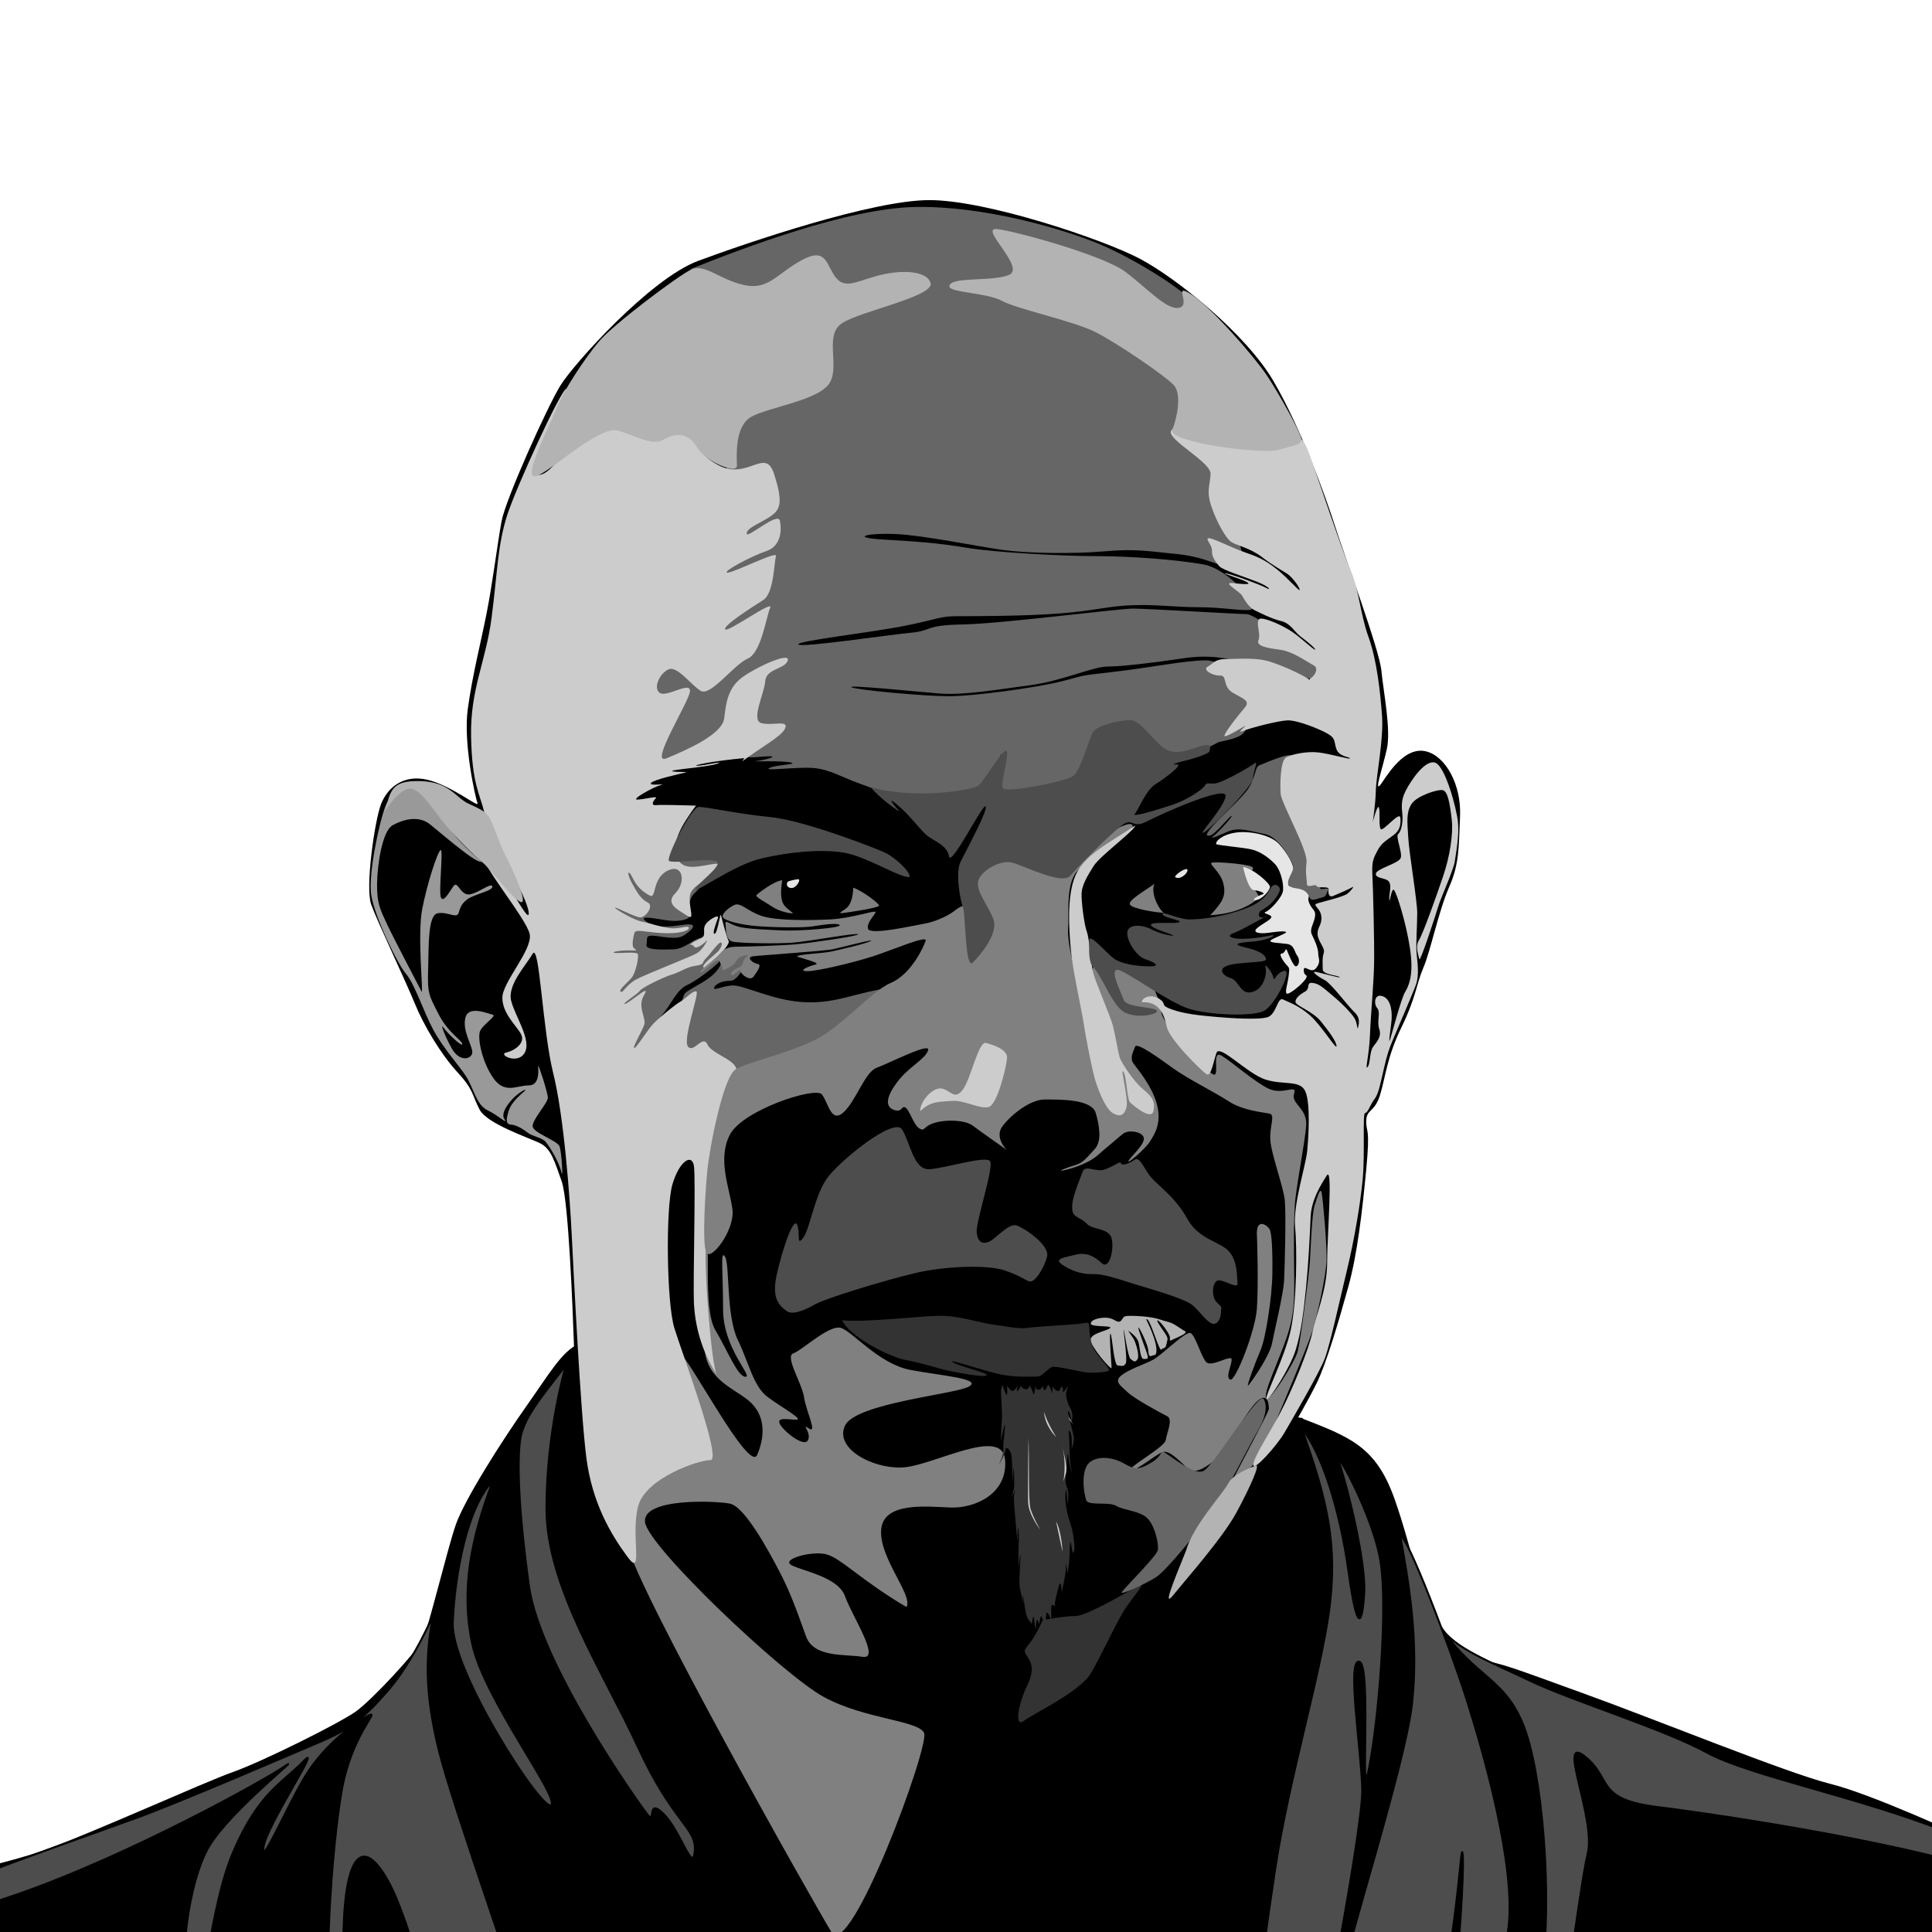 <?xml version="1.0" encoding="UTF-8" standalone="no"?>
<!-- Created with Inkscape (http://www.inkscape.org/) -->

<svg
   xmlns:dc="http://purl.org/dc/elements/1.1/"
   xmlns:cc="http://creativecommons.org/ns#"
   xmlns:rdf="http://www.w3.org/1999/02/22-rdf-syntax-ns#"
   xmlns:svg="http://www.w3.org/2000/svg"
   xmlns="http://www.w3.org/2000/svg"
   xmlns:sodipodi="http://sodipodi.sourceforge.net/DTD/sodipodi-0.dtd"
   xmlns:inkscape="http://www.inkscape.org/namespaces/inkscape"
   width="1000"
   height="1000"
   viewBox="0 0 264.583 264.583"
   version="1.1"
   id="svg8"
   inkscape:version="0.92.1 r15371"
   sodipodi:docname="nik-baertsch.svg"
   inkscape:export-filename="C:\Users\Anthony Garone\Documents\GitHub\art\nik-baertsch\nik-baertsch.png"
   inkscape:export-xdpi="96"
   inkscape:export-ydpi="96">
  <defs
     id="defs2" />
  <sodipodi:namedview
     id="base"
     pagecolor="#ffffff"
     bordercolor="#666666"
     borderopacity="1.0"
     inkscape:pageopacity="0.0"
     inkscape:pageshadow="2"
     inkscape:zoom="0.49497475"
     inkscape:cx="612.55917"
     inkscape:cy="528.37851"
     inkscape:document-units="px"
     inkscape:current-layer="layer1"
     showgrid="false"
     units="px"
     showguides="true"
     inkscape:guide-bbox="true"
     inkscape:window-width="1920"
     inkscape:window-height="1057"
     inkscape:window-x="-8"
     inkscape:window-y="-8"
     inkscape:window-maximized="1"
     inkscape:snap-global="false">
    <sodipodi:guide
       position="264.583,264.583"
       orientation="1,0"
       id="guide10"
       inkscape:locked="false"
       inkscape:label=""
       inkscape:color="rgb(0,0,255)" />
    <sodipodi:guide
       position="0,0"
       orientation="1,0"
       id="guide12"
       inkscape:locked="false"
       inkscape:label=""
       inkscape:color="rgb(0,0,255)" />
    <sodipodi:guide
       position="264.583,264.583"
       orientation="0,1"
       id="guide14"
       inkscape:locked="false"
       inkscape:label=""
       inkscape:color="rgb(0,0,255)" />
    <sodipodi:guide
       position="0,0"
       orientation="0,1"
       id="guide16"
       inkscape:locked="false"
       inkscape:label=""
       inkscape:color="rgb(0,0,255)" />
  </sodipodi:namedview>
  <g
     inkscape:label="BG"
     inkscape:groupmode="layer"
     id="layer1"
     transform="translate(0,-32.417)"
     style="display:none">
    <rect
       id="rect4493"
       width="264.583"
       height="264.583"
       x="0"
       y="32.417"
       style="fill:#ffffff;fill-opacity:1;stroke-width:0.265" />
  </g>
  <g
     inkscape:groupmode="layer"
     id="layer2"
     inkscape:label="Nik"
     style="display:inline">
    <path
       style="fill:#000000;stroke:#000000;stroke-width:0.265px;stroke-linecap:butt;stroke-linejoin:miter;stroke-opacity:1"
       d="m 178.027,194.28 c 6.804,2.646 10.265,3.887 12.804,10.97 2.539,7.083 4.276,16.972 6.815,18.442 2.539,1.47 1.737,3.341 4.811,3.742 3.074,0.401 4.944,1.203 14.566,4.677 9.622,3.475 27.662,10.824 33.542,12.294 5.88,1.47 17.64,6.949 21.649,8.686 4.009,1.737 22.584,9.087 25.123,11.225 2.539,2.138 11.493,33.409 11.493,35.814 0,2.405 -346.782,3.608 -346.782,3.608 0,0 0.935,-14.032 2.138,-20.58 1.203,-6.548 4.677,-18.174 8.82,-20.446 4.143,-2.272 25.925,-6.682 32.741,-9.087 6.815,-2.405 22.05,-9.354 26.192,-10.824 4.143,-1.47 14.566,-6.682 16.838,-8.285 2.272,-1.604 8.419,-8.285 9.221,-9.889 0.802,-1.604 3.341,-12.294 4.544,-15.769 1.203,-3.474 6.414,-11.626 9.622,-16.17 3.207,-4.544 4.944,-7.617 7.216,-8.553 2.272,-0.935 98.648,10.145 98.648,10.145 z"
       id="path5171"
       inkscape:connector-curvature="0" />
    <path
       style="fill:#000000;stroke:none;stroke-width:0.265px;stroke-linecap:butt;stroke-linejoin:miter;stroke-opacity:1"
       d="m 80.983,208.457 c -1.604,-7.484 -2.175,-18.429 -2.364,-23.815 -0.189,-5.386 -0.756,-20.222 -1.701,-22.868 -0.945,-2.646 -1.417,-4.441 -2.929,-5.197 -1.512,-0.756 -7.276,-2.646 -8.315,-4.63 -1.039,-1.984 -0.756,-2.646 -3.024,-5.103 -2.268,-2.457 -4.63,-6.426 -5.859,-9.449 -1.228,-3.024 -5.103,-11.15 -5.953,-13.513 -0.85,-2.362 0.472,-11.434 1.323,-13.702 0.85,-2.268 3.024,-4.158 6.331,-3.402 3.307,0.756 7.182,3.969 6.898,3.213 -0.283,-0.756 -1.984,-8.221 -1.323,-12.946 0.661,-4.725 1.701,-8.693 2.551,-12.946 0.85,-4.252 1.512,-9.733 2.079,-12.757 0.567,-3.024 6.237,-15.592 8.032,-18.521 1.795,-2.929 12.284,-14.647 18.899,-17.103 6.615,-2.457 23.812,-8.315 31.656,-8.315 7.843,0 23.812,5.386 28.821,8.032 5.008,2.646 14.552,10.3 18.332,16.82 3.78,6.52 7.087,15.686 8.41,19.844 1.323,4.158 6.048,16.82 6.331,19.749 0.283,2.929 1.323,8.032 0.756,10.678 -0.567,2.646 -1.984,6.615 -0.661,4.63 1.323,-1.984 3.402,-4.914 6.048,-4.252 2.646,0.661 4.819,4.536 4.63,8.882 -0.189,4.347 -0.095,6.52 -1.512,9.733 -1.417,3.213 -2.551,8.788 -3.496,10.961 -0.945,2.173 -1.039,4.158 -3.024,8.221 -1.984,4.063 -2.173,6.804 -2.929,9.26 -0.756,2.457 -1.89,1.89 -1.89,3.591 0,1.701 0.567,0.661 0,6.615 -0.567,5.953 -1.228,11.623 -2.457,16.064 -1.228,4.441 -3.024,10.583 -4.347,13.229 -1.323,2.646 -2.74,5.008 -3.874,7.087 -1.134,2.079 -1.701,3.213 -2.835,4.063 -1.134,0.85 -1.323,2.646 -2.646,5.008 -1.323,2.362 -6.142,9.449 -8.693,14.269 -2.551,4.819 -20.033,41.861 -22.773,49.42 -2.74,7.56 -12.851,24.757 -12.851,24.757 0,0 -2.173,-5.197 -6.331,-14.08 -4.158,-8.882 -10.111,-23.435 -15.119,-31.467 -5.008,-8.032 -13.229,-25.135 -16.631,-30.427 -3.402,-5.292 -6.707,-7.176 -7.558,-9.636 z"
       id="path5153"
       inkscape:connector-curvature="0" />
    <path
       style="fill:#808080;stroke:none;stroke-width:0.265px;stroke-linecap:butt;stroke-linejoin:miter;stroke-opacity:1"
       d="m 124.147,220.083 c -6.147,-3.608 -8.954,-6.682 -10.958,-7.216 -2.005,-0.535 -6.281,0.668 -4.811,1.47 1.47,0.802 6.414,1.604 7.35,4.276 0.935,2.673 4.944,8.686 2.405,8.285 -2.539,-0.401 -6.682,0.134 -7.751,-2.806 -1.069,-2.94 -2.005,-5.746 -3.608,-8.82 -1.604,-3.074 -4.811,-8.954 -6.815,-9.354 -2.005,-0.401 -12.027,-0.802 -11.626,2.539 0.401,3.341 18.843,20.847 24.455,23.921 5.613,3.074 12.963,3.207 13.764,4.944 0.802,1.737 -10.156,31.404 -12.695,27.261 -2.539,-4.143 -26.861,-47.307 -27.93,-53.053 -1.069,-5.746 0.134,-18.709 -1.604,-24.455 -1.737,-5.746 -4.811,-17.239 -4.811,-17.239 0,0 7.751,18.308 11.626,23.653 3.875,5.345 5.345,5.746 4.811,2.138 -0.535,-3.608 -4.276,-11.359 -2.806,-10.29 1.47,1.069 9.488,16.437 10.557,13.898 1.069,-2.539 1.069,-5.078 -0.668,-6.949 -1.737,-1.871 -5.613,-2.806 -6.414,-6.682 -0.802,-3.875 -0.802,-17.239 0,-16.571 0.802,0.668 -0.401,10.156 1.336,13.096 1.737,2.94 3.074,6.414 4.143,6.414 1.069,0 -3.074,-3.875 -3.074,-9.221 0,-5.345 -0.401,-8.285 0.267,-7.216 0.668,1.069 0.134,8.018 1.737,11.359 1.604,3.341 2.138,6.414 4.143,7.884 2.005,1.47 4.944,3.074 3.875,3.074 -1.069,0 -2.673,-0.401 -2.272,0.535 0.401,0.935 3.341,3.341 3.875,2.272 0.535,-1.069 -1.069,-2.405 0.134,-1.604 1.203,0.802 -0.401,-2.405 -0.668,-4.276 -0.267,-1.871 -2.673,-5.613 -1.47,-6.014 1.203,-0.401 4.944,-4.009 6.548,-3.475 1.604,0.535 5.212,4.944 9.488,5.746 4.276,0.802 9.889,1.203 8.018,2.272 -1.871,1.069 -15.502,2.272 -16.972,5.345 -1.47,3.074 3.608,5.88 7.751,5.746 4.143,-0.134 13.764,-5.746 14.165,-1.069 0.401,4.677 -4.143,6.682 -7.484,6.548 -3.341,-0.134 -9.221,-0.802 -9.488,3.074 -0.267,3.875 4.41,8.954 3.474,10.557 z"
       id="path5077"
       inkscape:connector-curvature="0" />
    <path
       transform="translate(0,-32.417)"
       style="display:inline;fill:#666666;stroke:none;stroke-width:0.265px;stroke-linecap:butt;stroke-linejoin:miter;stroke-opacity:1"
       d="m 94.778,69.175 c 6.898,-2.74 21.167,-8.221 30.522,-8.41 9.355,-0.189 19.938,2.929 24.852,4.914 4.914,1.984 11.245,6.048 12.757,7.654 1.512,1.606 -0.378,3.874 -3.496,1.606 -3.118,-2.268 -29.199,-4.347 -27.781,-3.496 1.417,0.85 13.513,3.496 17.954,5.575 4.441,2.079 12.662,7.465 12.662,8.882 0,1.417 -1.984,5.292 -1.228,6.615 0.756,1.323 4.63,1.606 5.197,4.347 0.567,2.74 5.953,14.174 3.496,13.702 -2.457,-0.472 -4.63,-1.89 -8.504,-2.268 -3.874,-0.378 -5.67,-0.756 -9.922,-0.378 -4.252,0.378 -10.583,0.283 -13.985,-0.189 -3.402,-0.472 -10.678,-1.984 -14.552,-2.173 -3.874,-0.189 -6.615,0.472 -1.701,0.756 4.914,0.283 7.371,0.472 11.434,1.134 4.063,0.661 13.229,1.134 17.765,1.134 4.536,0 10.867,0.472 14.552,1.134 3.685,0.661 8.032,6.142 6.331,6.237 -1.701,0.095 -3.78,-0.378 -6.993,-0.378 -3.213,0 -5.481,-0.378 -8.882,-0.283 -3.402,0.095 -5.197,0.756 -10.111,1.134 -4.914,0.378 -11.434,0.378 -13.985,0.378 -2.551,0 -2.551,0.378 -7.276,1.323 -4.725,0.945 -14.93,2.079 -14.552,2.551 0.378,0.472 12.379,-1.323 15.403,-1.606 3.024,-0.283 1.795,-1.039 7.087,-1.134 5.292,-0.095 21.356,-2.173 23.34,-2.173 1.984,0 14.363,0.756 15.592,0.756 1.228,0 9.638,6.237 9.544,7.371 -0.095,1.134 0.472,1.795 -1.134,1.417 -1.606,-0.378 -7.56,-2.079 -10.867,-2.646 -3.307,-0.567 -5.008,-0.283 -7.56,0.095 -2.551,0.378 -7.087,0.945 -9.071,0.945 -1.984,0 -6.237,1.984 -10.583,2.551 -4.347,0.567 -9.071,1.417 -12.473,1.134 -3.402,-0.283 -12.757,-1.228 -12.001,-0.85 0.756,0.378 9.922,1.228 13.324,1.228 3.402,0 11.717,-1.134 15.214,-1.984 3.496,-0.85 1.984,-0.756 7.087,-1.323 5.103,-0.567 10.016,-1.606 12.946,-1.606 2.929,0 6.142,4.914 6.237,6.237 0.095,1.323 -0.472,3.307 -1.417,3.969 -0.945,0.661 -2.835,0.85 -3.213,1.039 -0.378,0.189 -4.063,2.362 -6.52,1.795 -2.457,-0.567 -4.63,-3.874 -5.481,-4.441 -0.85,-0.567 -5.103,1.323 -5.292,2.457 -0.189,1.134 -1.228,6.048 -5.103,6.804 -3.874,0.756 -7.938,1.134 -7.938,-0.945 0,-2.079 1.228,-4.063 0.756,-4.063 -0.472,0 -0.945,3.685 -1.417,4.819 -0.472,1.134 -5.386,3.213 -8.221,2.646 -2.835,-0.567 -7.276,-2.551 -9.733,-3.402 -2.457,-0.85 -4.158,-1.984 -6.426,-2.173 -2.268,-0.189 -6.993,0.472 -6.048,0 0.945,-0.472 4.063,-0.472 2.929,-0.756 -1.134,-0.283 -5.859,-0.095 -4.819,-0.189 1.039,-0.095 3.213,-0.661 1.89,-0.661 -1.323,0 -3.685,0.472 -2.929,-0.283 0.756,-0.756 -12.379,2.835 -12.757,0.756 -0.378,-2.079 -1.512,-9.638 -1.134,-11.717 0.378,-2.079 12.19,-24.568 11.15,-31.561 C 98.652,86.184 92.51,70.687 94.778,69.175 Z"
       id="path5143"
       inkscape:connector-curvature="0" />
    <path
       style="fill:#666666;stroke:none;stroke-width:0.265px;stroke-linecap:butt;stroke-linejoin:miter;stroke-opacity:1"
       d="m 86.662,143.644 c 1.403,-0.735 2.305,-2.74 3.809,-4.41 1.503,-1.67 2.105,-3.642 3.642,-4.343 1.537,-0.702 4.477,-3.074 4.41,-3.274 -0.067,-0.2 0.835,-2.94 0.535,-3.107 -0.301,-0.167 -2.539,-0.401 -3.608,0.1 -1.069,0.501 -1.938,1.37 -3.307,1.403 -1.37,0.033 -3.775,0.134 -3.608,-0.635 0.167,-0.768 -0.234,-1.303 0.902,-1.236 1.136,0.067 3.174,0.635 4.209,-0.033 1.036,-0.668 1.503,-1.27 1.136,-1.437 -0.367,-0.167 -1.069,-0.033 -1.837,0.067 -0.768,0.1 -2.472,0.301 -3.441,-0.033 -0.969,-0.334 -1.804,-1.002 -1.036,-1.036 0.768,-0.033 2.506,0.367 3.541,0.434 1.036,0.067 2.439,-0.167 2.372,-0.668 -0.067,-0.501 -0.2,-2.138 0.635,-3.007 0.835,-0.869 4.276,-4.41 3.909,-4.811 -0.367,-0.401 -12.562,-0.334 -13.397,0.601 -0.835,0.935 -2.706,6.147 -2.84,8.619 -0.134,2.472 -0.301,6.548 0.635,9.822 0.935,3.274 2.339,7.049 3.341,6.982 z"
       id="path5166"
       inkscape:connector-curvature="0" />
    <path
       style="fill:#666666;stroke:none;stroke-width:0.265px;stroke-linecap:butt;stroke-linejoin:miter;stroke-opacity:1"
       d="m 120.539,135.492 c -4.276,0.802 -6.548,2.005 -10.691,1.737 -4.143,-0.267 -8.152,-2.405 -9.622,-2.272 -1.47,0.134 -2.405,0.702 -2.439,0.367 -0.033,-0.334 0.835,-1.036 2.205,-1.002 1.37,0.033 2.706,-3.742 2.706,-3.742 0,0 -2.272,-0.434 -3.107,0.067 -0.835,0.501 -0.568,1.002 -1.102,1.837 -0.535,0.835 -1.069,1.236 -1.904,1.804 -0.835,0.568 -2.305,1.27 -2.773,1.737 -0.468,0.468 -1.537,5.88 -1.069,7.45 0.468,1.57 3.241,-0.167 4.544,1.102 1.303,1.27 2.205,2.873 3.675,2.606 1.47,-0.267 9.889,-2.74 12.328,-4.744 2.439,-2.005 7.617,-6.247 7.25,-6.949 z"
       id="path5164"
       inkscape:connector-curvature="0" />
    <path
       style="fill:#cccccc;stroke:none;stroke-width:1px;stroke-linecap:butt;stroke-linejoin:miter;stroke-opacity:1"
       d="M 292.695 200.918 C 289.904 201.201 266.791 251.691 262.135 266.125 C 257.084 281.782 257.083 295.923 254.053 319.156 C 251.022 342.39 242.942 356.029 243.447 380.777 C 243.952 405.526 247.992 410.071 250.518 420.678 C 253.043 431.284 272.741 463.608 273.246 471.689 C 273.751 479.771 257.588 444.92 251.527 443.91 C 245.466 442.9 272.237 474.722 273.752 482.803 C 275.267 490.884 259.609 507.55 259.609 515.631 C 259.609 523.712 266.68 529.775 269.205 534.32 C 271.73 538.866 266.175 542.906 261.629 543.916 C 257.083 544.926 267.691 550.482 271.227 543.916 C 274.762 537.35 266.175 525.228 264.154 517.146 C 262.134 509.065 271.73 498.965 275.266 492.904 C 278.801 486.843 280.317 532.3 285.873 554.523 C 291.429 576.747 294.459 618.162 295.469 638.365 C 296.479 658.568 300.014 730.29 303.045 753.523 C 306.075 776.757 315.673 792.918 324.26 804.535 C 332.846 816.152 325.774 792.919 329.814 778.271 C 333.855 763.624 361.13 754.533 367.191 754.533 C 373.252 754.533 352.543 699.48 348.502 686.348 C 344.461 673.216 343.957 624.223 347.492 612.102 C 351.028 599.98 357.593 595.94 358.604 602.506 C 359.614 609.072 358.098 662.103 358.604 673.215 C 359.109 684.327 362.139 697.459 370.221 710.086 C 367.695 704.025 364.161 660.589 364.666 646.447 C 365.171 632.305 369.211 602 370.221 588.363 C 371.231 574.726 375.271 562.604 379.816 555.533 C 384.362 548.462 368.201 545.431 365.676 539.875 C 363.15 534.319 358.605 544.42 355.574 540.885 C 352.544 537.349 361.635 512.981 359.867 512.35 C 358.099 511.718 353.805 516.515 351.785 517.525 C 349.765 518.536 341.179 525.355 337.77 528.891 C 334.36 532.426 329.058 541.518 327.795 541.518 C 326.532 541.518 332.845 531.289 333.098 528.764 C 333.35 526.238 331.204 522.323 331.457 518.535 C 331.71 514.747 334.487 512.475 333.477 512.096 C 332.466 511.717 324.511 518.789 322.869 518.789 C 321.228 518.789 329.688 513.611 330.572 512.096 C 331.456 510.58 342.316 505.152 347.24 503.637 C 352.165 502.121 354.438 499.847 359.488 499.09 C 364.539 498.332 362.393 497.576 364.666 495.43 C 366.939 493.283 371.105 486.969 372.494 487.096 C 373.883 487.222 372.367 490.377 370.852 491.893 C 369.336 493.408 362.519 498.585 363.529 499.848 C 364.539 501.11 367.064 497.954 369.59 495.682 C 372.115 493.409 377.419 487.726 376.535 486.211 C 375.651 484.696 372.998 474.847 372.619 472.953 C 372.24 471.059 370.853 482.17 369.338 482.549 C 367.823 482.928 370.095 476.993 370.979 474.594 C 371.862 472.195 367.19 474.721 365.17 476.994 C 363.15 479.267 364.16 481.161 363.781 483.182 C 363.402 485.202 359.487 485.707 357.467 487.475 C 355.447 489.242 357.467 487.221 358.604 489.115 C 359.74 491.009 364.286 487.22 365.17 486.084 C 366.054 484.948 363.782 490.379 360.246 492.525 C 356.711 494.672 333.73 503.383 328.553 506.287 C 323.376 509.191 321.859 513.485 320.723 512.475 C 319.586 511.464 324.133 508.055 326.406 505.277 C 328.679 502.499 330.068 494.798 329.689 493.156 C 329.311 491.515 319.209 492.904 317.441 492.398 C 315.674 491.893 320.851 491.135 324.26 491.135 C 327.669 491.135 330.067 491.515 328.047 490.379 C 326.027 489.243 327.29 484.696 327.795 482.297 C 328.3 479.898 333.099 481.665 341.559 482.17 C 350.019 482.675 355.701 481.286 355.953 479.645 C 356.206 478.003 352.291 479.771 347.871 479.771 C 343.452 479.771 335.118 476.868 331.582 476.236 C 328.046 475.605 319.081 470.553 317.818 469.164 C 316.556 467.775 328.173 474.09 330.951 474.09 C 333.729 474.09 338.149 468.028 334.74 466.387 C 331.331 464.745 329.435 461.588 326.531 456.285 C 323.627 450.982 324.637 448.835 326.91 453.633 C 329.183 458.431 332.466 461.084 335.875 462.852 C 339.284 464.619 336.886 454.013 344.967 449.973 C 353.048 445.932 354.564 456.032 349.008 461.588 C 343.452 467.144 350.523 470.175 355.068 473.205 C 359.614 476.236 355.574 468.661 356.584 462.6 C 357.594 456.539 371.23 452.497 372.24 447.951 C 373.25 443.406 359.11 450.477 353.049 446.941 C 346.988 443.406 347.493 434.819 354.564 423.707 C 356.489 420.683 358.11 418.36 359.68 416.326 C 352.55 416.144 341.726 415.801 339.285 416.072 C 336.071 416.429 337.499 413.929 338.928 412.5 C 340.356 411.071 332.499 413.215 329.285 413.215 C 326.071 413.215 337.499 406.786 341.428 405.715 C 345.356 404.643 334.999 406.428 336.428 404.643 C 337.856 402.857 351.071 399.999 353.928 399.285 C 356.785 398.571 350 399.287 347.5 398.572 C 345 397.858 366.072 396.428 370.715 394.643 C 375.358 392.857 363.929 395.715 360.357 395.715 C 356.786 395.715 368.571 393.214 384.643 391.785 C 384.643 391.785 383.916 392.936 383.598 393.449 C 393.307 386.178 403.603 380.683 405.576 376.736 C 408.102 371.686 399.011 375.22 393.455 373.705 C 387.899 372.19 394.97 358.552 395.475 351.986 C 395.98 345.42 405.577 345.927 407.092 341.381 C 408.607 336.835 392.445 343.905 384.363 349.461 C 376.282 355.017 375.272 362.593 374.262 371.18 C 373.252 379.766 354.059 387.848 344.463 391.889 C 334.866 395.929 356.584 362.088 356.584 357.037 C 356.584 351.986 344.461 360.574 340.926 358.049 C 337.39 355.523 340.927 347.946 345.473 345.926 C 350.018 343.905 357.09 354.007 362.141 357.037 C 367.191 360.068 379.312 343.402 386.383 340.371 C 393.454 337.341 395.98 318.651 398 314.105 C 400.02 309.56 375.776 327.239 374.766 325.219 C 373.755 323.198 388.909 313.602 394.465 310.066 C 400.021 306.531 400.021 290.368 401.031 287.338 C 402.041 284.307 378.303 296.429 375.777 295.924 C 373.252 295.419 388.404 287.338 395.98 284.812 C 403.557 282.287 404.061 274.205 403.051 269.154 C 402.041 264.104 385.879 278.751 385.879 275.721 C 385.879 272.69 393.455 270.164 398.506 266.629 C 403.557 263.093 404.565 259.052 400.02 244.91 C 395.474 230.768 386.383 248.446 371.23 240.365 C 356.078 232.284 359.614 222.183 353.553 211.576 C 347.492 200.97 346.483 217.638 337.896 223.193 C 329.31 228.749 329.814 220.162 315.672 216.627 C 301.53 213.091 288.399 244.406 278.803 245.416 C 269.206 246.426 291.933 211.575 292.943 201.979 C 293.022 201.229 292.932 200.894 292.695 200.918 z "
       transform="scale(0.265)"
       id="path5079" />
    <path
       style="fill:#999999;stroke:none;stroke-width:0.265px;stroke-linecap:butt;stroke-linejoin:miter;stroke-opacity:1"
       d="m 65.957,118.023 c -2.221,-1.937 -3.685,-3.355 -4.914,-5.339 -1.228,-1.984 -3.638,-4.961 -4.961,-5.008 -1.323,-0.047 -2.362,0.898 -3.118,2.315 -0.756,1.417 -2.599,9.544 -2.126,12.568 0.472,3.024 3.591,9.449 4.772,10.82 1.181,1.37 2.362,5.103 3.733,7.654 1.37,2.551 3.449,4.772 4.488,6.378 1.039,1.606 1.37,3.874 2.929,4.63 1.559,0.756 2.882,2.079 2.315,1.228 -0.567,-0.85 0.661,-2.362 1.417,-3.071 0.756,-0.709 1.701,-1.181 1.417,-0.85 -0.283,0.331 -1.843,1.417 -2.268,2.835 -0.425,1.417 -0.283,1.795 0.425,1.843 0.709,0.047 1.654,0.661 2.268,1.134 0.614,0.472 1.843,0.614 2.362,1.181 0.52,0.567 1.89,2.835 2.173,4.158 0.283,1.323 0.047,-2.693 -0.236,-3.496 -0.283,-0.803 -3.591,-1.843 -3.685,-2.74 -0.095,-0.898 2.079,-3.213 2.079,-3.921 0,-0.709 -1.276,-4.583 -1.323,-4.394 -0.047,0.189 0.378,2.693 -1.276,2.693 -1.654,0 -3.307,1.228 -4.866,-0.992 -1.559,-2.221 -2.173,-5.433 -1.843,-6.378 0.331,-0.945 2.41,-2.173 1.748,-2.315 -0.661,-0.142 -3.307,-1.323 -3.733,0.425 -0.425,1.748 0.85,3.638 0.945,4.63 0.094,0.992 -1.701,1.606 -2.835,-0.472 -1.134,-2.079 -1.559,-3.496 -1.087,-2.788 0.472,0.709 2.599,2.74 2.551,2.221 -0.047,-0.52 -1.937,-1.512 -3.26,-4.11 -1.323,-2.599 -1.512,-2.788 -1.417,-6.095 0.095,-3.307 -0.047,-7.465 1.323,-7.701 1.37,-0.236 2.551,0.756 2.835,0 0.283,-0.756 0.283,-1.181 1.181,-1.89 0.898,-0.709 3.638,-1.181 3.449,-1.795 -0.189,-0.614 -2.457,1.37 -3.496,1.087 -1.039,-0.283 -1.276,-1.89 -1.843,-1.087 -0.567,0.803 -1.37,2.315 -1.701,1.512 -0.331,-0.803 0.378,-6.756 -0.047,-6.473 -0.425,0.283 -1.795,4.441 -2.504,8.032 -0.709,3.591 0.189,11.906 -0.094,11.339 -0.283,-0.567 -3.78,-7.182 -4.725,-9.213 -0.945,-2.032 -1.417,-2.882 -1.37,-5.622 0.047,-2.74 0.756,-7.182 2.126,-7.938 1.37,-0.756 3.496,-1.417 5.103,-0.142 1.606,1.276 6.284,5.386 7.087,5.15 z"
       id="path5081"
       inkscape:connector-curvature="0" />
    <path
       style="fill:#b3b3b3;stroke:none;stroke-width:0.265px;stroke-linecap:butt;stroke-linejoin:miter;stroke-opacity:1"
       d="m 52.633,111.314 c 0.898,-2.882 0.756,-4.441 4.866,-4.347 4.11,0.095 4.914,2.315 6.709,3.118 1.795,0.803 2.504,1.181 2.977,2.173 0.472,0.992 1.323,3.544 2.079,4.961 0.756,1.417 2.977,6.237 2.173,6.331 -0.803,0.095 -4.583,-4.866 -5.292,-5.386 -0.709,-0.52 -4.11,-3.78 -5.859,-6.095 -1.748,-2.315 -2.788,-3.874 -4.016,-4.063 -1.228,-0.189 -3.307,2.457 -3.638,3.307 z"
       id="path5083"
       inkscape:connector-curvature="0" />
    <path
       style="fill:#808080;stroke:none;stroke-width:0.265px;stroke-linecap:butt;stroke-linejoin:miter;stroke-opacity:1"
       d="m 109.188,131.016 c 1.37,0.425 3.26,0.898 2.457,1.087 -0.803,0.189 -2.457,0.85 -1.181,0.898 1.276,0.047 6.284,-1.134 9.071,-2.032 2.788,-0.898 7.512,-2.977 7.229,-2.126 -0.283,0.85 -1.984,4.583 -4.772,5.764 -2.788,1.181 -6.756,6.142 -10.725,7.985 -3.969,1.843 -8.741,2.835 -10.489,3.827 -1.748,0.992 -3.638,10.914 -3.922,13.985 -0.283,3.071 -0.709,9.78 -0.142,11.103 0.567,1.323 3.969,-3.024 3.591,-5.906 -0.378,-2.882 -2.079,-6.756 -0.378,-10.158 1.701,-3.402 11.717,-6.662 12.615,-5.575 0.898,1.087 1.228,3.969 2.929,2.504 1.701,-1.465 2.977,-5.575 4.583,-6.142 1.606,-0.567 7.512,-3.638 7.04,-2.362 -0.472,1.276 -2.599,2.173 -4.205,4.299 -1.606,2.126 -1.654,3.402 -0.472,3.827 1.181,0.425 0.992,-0.614 1.559,-0.331 0.567,0.283 1.134,2.41 1.937,2.882 0.803,0.472 0.472,-0.331 2.173,-0.803 1.701,-0.472 4.158,-0.331 5.15,0.425 0.992,0.756 4.63,3.307 4.63,3.307 0,0 -1.748,-1.701 -0.567,-3.26 1.181,-1.559 3.78,-3.638 5.764,-3.638 1.984,0 6.426,-0.095 6.993,1.843 0.567,1.937 0.85,3.921 -0.189,5.008 -1.039,1.087 -1.465,1.795 -2.599,2.126 -1.134,0.331 -2.41,0.85 -1.795,0.756 0.614,-0.095 3.166,-0.709 4.772,-2.032 1.606,-1.323 2.41,-2.362 2.221,-5.15 -0.189,-2.788 -3.166,-8.599 -3.969,-13.749 -0.803,-5.15 -2.362,-9.591 -2.221,-12.142 0.142,-2.551 -0.378,-6.426 1.465,-8.174 1.843,-1.748 7.418,-4.914 7.371,-5.906 -0.047,-0.992 -2.788,0.567 -5.528,2.315 -2.74,1.748 -3.733,2.646 -7.323,2.362 -3.591,-0.283 -6.284,-1.181 -7.418,0.189 -1.134,1.37 -1.89,2.788 -1.417,4.11 0.472,1.323 2.457,3.307 1.843,5.244 -0.614,1.937 -1.89,4.583 -1.89,3.78 0,-0.803 1.465,-4.299 0.378,-5.859 -1.087,-1.559 -1.843,-1.512 -2.977,-0.614 -1.134,0.898 -2.929,1.606 -4.347,1.843 -1.417,0.236 -7.323,1.606 -7.56,0.661 -0.236,-0.945 1.228,-2.126 0.992,-2.315 -0.236,-0.189 -3.307,0.898 -6.189,1.039 -2.882,0.142 -7.371,0.189 -9.355,-0.472 -1.984,-0.661 -2.882,-1.89 -3.733,-1.512 -0.85,0.378 -1.984,1.37 -1.512,1.795 0.472,0.425 2.315,0.898 4.347,1.087 2.032,0.189 6.567,0.283 7.938,0.047 1.37,-0.236 3.544,-0.52 3.638,-0.142 0.095,0.378 -5.528,0.803 -7.701,0.709 -2.173,-0.095 -4.961,-0.189 -6.189,-0.52 -1.228,-0.331 -1.843,-1.087 -1.748,-0.331 0.094,0.756 -0.047,2.221 1.087,2.41 1.134,0.189 6.142,0.283 8.315,0.095 2.173,-0.189 8.552,-1.37 8.741,-1.134 0.189,0.236 -6.473,1.181 -8.457,1.37 -1.984,0.189 -7.04,0.331 -8.032,0.331 -0.992,0 -1.748,0.142 -2.41,0.945 -0.661,0.803 -2.882,2.268 -2.646,2.551 0.236,0.283 2.315,-2.221 2.599,-1.465 0.283,0.756 0.756,1.181 -0.047,1.417 -0.803,0.236 1.89,-0.52 2.268,-1.417 0.378,-0.898 2.126,-1.039 1.512,-0.709 -0.614,0.331 -0.425,1.276 -0.992,1.465 -0.567,0.189 -1.417,0.803 -1.134,1.087 0.283,0.283 1.181,-1.039 1.228,-0.567 0.047,0.472 1.323,1.465 1.795,0.803 0.472,-0.661 1.228,-1.654 0.567,-1.748 -0.661,-0.095 -1.606,-0.898 -0.661,-1.039 0.945,-0.142 9.78,-0.709 11.056,-0.992 1.276,-0.283 5.953,-1.512 5.055,-1.087 -0.898,0.425 -4.063,1.134 -5.339,1.417 -1.276,0.283 -4.866,0.378 -4.677,0.709 z"
       id="path5085"
       inkscape:connector-curvature="0" />
    <path
       style="fill:#cccccc;stroke:none;stroke-width:0.265px;stroke-linecap:butt;stroke-linejoin:miter;stroke-opacity:1"
       d="m 126.008,152.183 c 0,-1.417 1.748,-3.307 2.929,-3.118 1.181,0.189 1.795,1.701 2.929,0.142 1.134,-1.559 2.126,-6.662 3.166,-6.378 1.039,0.283 2.977,0.898 2.882,2.079 -0.095,1.181 -1.323,6.426 -2.551,6.709 -1.228,0.283 -3.355,-0.992 -4.961,-0.85 -1.606,0.142 -2.929,-0.047 -4.394,1.417 z"
       id="path5087"
       inkscape:connector-curvature="0" />
    <path
       style="fill:#808080;stroke:none;stroke-width:0.265px;stroke-linecap:butt;stroke-linejoin:miter;stroke-opacity:1"
       d="m 172.122,168.901 c 0,-2.138 1.464,-1.079 1.747,-0.56 0.283,0.52 0.425,2.74 0.378,6.095 -0.047,3.355 -0.945,8.93 -1.606,10.442 -0.661,1.512 -2.032,5.197 -1.701,4.866 0.331,-0.331 2.929,-4.016 3.26,-5.764 0.331,-1.748 1.559,-6.709 1.654,-8.646 0.095,-1.937 0.283,-9.071 0.095,-10.961 -0.189,-1.89 -1.89,-6.378 -1.984,-8.315 -0.095,-1.937 0.709,-3.355 -0.095,-3.544 -0.803,-0.189 -3.591,-0.378 -5.622,-1.701 -2.032,-1.323 -5.528,-3.024 -7.56,-4.488 -2.032,-1.465 -5.008,-3.638 -5.244,-2.977 -0.236,0.661 -0.756,1.512 -0.236,2.268 0.52,0.756 2.504,2.977 3.213,5.575 0.709,2.599 -0.283,4.11 -0.945,5.15 -0.661,1.039 -3.213,3.213 -2.929,2.646 0.283,-0.567 2.362,-2.362 2.079,-3.213 -0.283,-0.85 -2.079,-1.039 -2.74,-0.567 -0.661,0.472 -2.599,2.268 -2.977,2.41 -0.378,0.142 -1.795,-25.655 -1.134,-25.277 0.661,0.378 4.819,-0.047 6.378,0.85 1.559,0.898 2.646,3.591 2.882,5.433 0.236,1.843 6.473,8.504 7.229,8.552 0.756,0.047 -0.378,-3.449 1.039,-2.599 1.417,0.85 4.536,3.638 6.473,4.536 1.937,0.898 3.921,-0.709 3.449,0.661 -0.472,1.37 1.795,1.984 1.654,4.299 -0.142,2.315 -1.417,8.599 -1.559,11.009 -0.142,2.41 -0.142,4.63 -0.095,8.693 0.047,4.063 0.095,6.142 -1.039,9.449 -1.134,3.307 -3.166,7.465 -2.788,8.221 0.378,0.756 3.969,-4.914 4.347,-6.473 0.378,-1.559 1.559,-10.583 1.654,-12.379 0.095,-1.795 0.283,-6.378 0.614,-7.418 0.331,-1.039 0.803,-2.788 0.992,-1.795 0.189,0.992 0.756,7.512 0.661,9.402 -0.095,1.89 -1.228,7.323 -1.984,9.638 -0.756,2.315 -3.921,9.733 -4.819,11.906 -0.898,2.173 -2.929,6.095 -3.591,6.662 -0.661,0.567 -2.788,2.977 -2.74,2.41 0.047,-0.567 5.292,-10.016 5.244,-10.489 -0.047,-0.472 -0.047,-2.221 -1.465,-1.134 -1.417,1.087 -4.772,7.371 -6.142,8.363 -1.37,0.992 -2.551,1.843 -3.685,0.803 -1.134,-1.039 -2.362,-2.362 -3.26,-2.079 -0.898,0.283 -3.78,2.74 -4.299,2.41 -0.52,-0.331 4.583,-3.071 4.725,-4.063 0.142,-0.992 1.039,-2.835 0.189,-3.26 -0.85,-0.425 -4.441,-2.362 -5.386,-3.26 -0.945,-0.898 -1.937,-1.465 -0.898,-2.315 1.039,-0.85 3.024,-1.465 4.299,-2.126 1.276,-0.661 4.536,-4.016 5.197,-3.685 0.661,0.331 1.417,3.166 2.126,3.969 0.709,0.803 3.496,-1.134 3.496,-0.331 0,0.803 -0.898,2.457 -0.189,2.74 0.709,0.283 3.402,-6.615 3.638,-9.638 0.236,-3.024 0.049,-9.747 7.9e-4,-10.402 z"
       id="path5107"
       inkscape:connector-curvature="0" />
    <path
       style="fill:#cccccc;stroke:none;stroke-width:0.265px;stroke-linecap:butt;stroke-linejoin:miter;stroke-opacity:1"
       d="m 155.443,113.062 c -3.685,2.457 -6.851,3.969 -8.126,6.756 -1.276,2.788 -0.898,7.701 -0.661,10.347 0.236,2.646 1.465,8.079 1.748,9.969 0.283,1.89 1.228,6.804 1.701,8.174 0.472,1.37 1.323,3.544 2.268,4.111 0.945,0.567 1.559,0.425 1.89,-0.756 0.331,-1.181 -0.898,-5.528 -0.425,-4.914 0.472,0.614 0.472,3.827 0.945,4.252 0.472,0.425 2.882,2.457 3.166,1.181 0.283,-1.276 -0.095,-1.937 -1.417,-3.024 -1.323,-1.087 -3.024,-3.733 -3.213,-4.394 -0.189,-0.661 -0.567,-2.929 -0.898,-4.252 -0.331,-1.323 -2.457,-6.142 -2.74,-7.418 -0.283,-1.276 -0.472,-4.488 -0.85,-5.528 -0.378,-1.039 -0.756,-4.158 -0.709,-5.244 0.047,-1.087 0.756,-2.315 1.654,-3.733 0.898,-1.417 5.811,-5.008 5.67,-5.528 z"
       id="path5089"
       inkscape:connector-curvature="0" />
    <path
       style="fill:#4d4d4d;stroke:none;stroke-width:0.265px;stroke-linecap:butt;stroke-linejoin:miter;stroke-opacity:1"
       d="m 149.49,132.15 c 1.512,1.559 2.788,5.528 4.488,6.473 1.701,0.945 4.772,0.283 4.441,-0.236 -0.331,-0.52 -4.158,-0.378 -4.536,-1.465 -0.378,-1.087 -1.843,-3.921 -0.945,-4.11 0.898,-0.189 7.182,4.63 10.205,5.433 3.024,0.803 8.315,0.945 9.875,0.236 1.559,-0.709 4.016,-5.717 2.882,-5.528 -1.134,0.189 -1.417,1.654 -1.512,0.945 -0.095,-0.709 -1.323,-2.173 -1.087,-1.512 0.236,0.661 -0.047,2.929 -1.748,3.449 -1.701,0.52 -1.843,-1.559 -3.024,-1.89 -1.181,-0.331 -2.268,-1.654 0.945,-1.984 3.213,-0.331 4.063,-0.189 3.874,-0.756 -0.189,-0.567 -1.039,-1.039 -2.835,-1.465 -1.795,-0.425 -1.228,-0.614 1.087,-0.803 2.315,-0.189 3.591,-1.087 2.268,-0.803 -1.323,0.283 -2.929,0.472 -4.158,0.425 -1.228,-0.047 -1.795,-0.425 -0.709,-0.803 1.087,-0.378 4.583,-2.457 4.488,-2.268 -0.095,0.189 -1.181,0.331 -1.087,-0.236 0.095,-0.567 0.047,-0.331 1.134,-1.087 1.087,-0.756 1.748,-2.032 1.748,-2.362 0,-0.331 -0.52,-0.898 -1.039,-0.472 -0.52,0.425 -0.52,1.89 -3.638,3.071 -3.118,1.181 -6.142,1.512 -7.701,1.512 -1.559,0 -3.78,-1.228 -3.685,-0.709 0.095,0.52 2.835,0.803 2.268,1.087 -0.567,0.283 -3.874,-0.142 -3.874,0.378 0,0.52 3.638,1.465 3.024,1.465 -0.614,0 -2.079,-0.378 -3.024,-0.898 -0.945,-0.52 -2.977,-0.803 -3.213,0.331 -0.236,1.134 1.228,3.402 2.41,3.78 1.181,0.378 2.315,0.992 0.661,0.992 -1.654,0 -3.922,-0.283 -5.008,-1.134 -1.087,-0.85 -3.307,-3.496 -3.307,-2.41 0,1.087 -0.095,2.457 0.331,3.355 z"
       id="path5091"
       inkscape:connector-curvature="0" />
    <path
       style="fill:#808080;stroke:none;stroke-width:0.265px;stroke-linecap:butt;stroke-linejoin:miter;stroke-opacity:1"
       d="m 165.743,125.346 c 1.606,-1.748 2.221,-2.599 1.795,-4.347 -0.425,-1.748 -2.268,-2.788 -1.465,-2.882 0.803,-0.095 5.528,0.236 5.528,0.756 0,0.52 -0.661,0.236 -0.52,1.323 0.142,1.087 1.654,2.599 1.276,2.835 -0.378,0.236 -2.126,2.032 -6.615,2.315 z"
       id="path5093"
       inkscape:connector-curvature="0" />
    <path
       style="fill:#e6e6e6;stroke:none;stroke-width:0.265px;stroke-linecap:butt;stroke-linejoin:miter;stroke-opacity:1"
       d="m 170.231,118.732 c 0.189,0.85 0.803,3.118 1.465,3.166 0.661,0.047 1.701,0.425 1.228,0.567 -0.472,0.142 -1.795,0.85 -0.945,0.803 0.85,-0.047 1.984,-1.37 1.937,-1.843 -0.047,-0.472 -2.221,-2.457 -3.685,-2.693 z"
       id="path5095"
       inkscape:connector-curvature="0" />
    <path
       style="fill:#e6e6e6;stroke:none;stroke-width:0.265px;stroke-linecap:butt;stroke-linejoin:miter;stroke-opacity:1"
       d="m 160.923,120.102 c 0,-0.378 1.701,-1.465 1.701,-0.945 0,0.52 -1.087,1.417 -1.701,0.945 z"
       id="path5097"
       inkscape:connector-curvature="0" />
    <path
       style="fill:#e6e6e6;stroke:none;stroke-width:0.265px;stroke-linecap:butt;stroke-linejoin:miter;stroke-opacity:1"
       d="m 166.546,115.613 c -0.095,-0.472 0.945,-1.37 2.788,-1.606 1.843,-0.236 4.677,0.331 5.811,1.559 1.134,1.228 2.173,2.977 1.984,3.874 -0.189,0.898 -1.134,1.795 -0.425,1.937 0.709,0.142 1.795,0.189 2.41,0.614 0.614,0.425 -0.236,0.709 0.189,1.701 0.425,0.992 0.992,0.945 0.756,1.984 -0.236,1.039 -0.756,1.606 -0.378,2.362 0.378,0.756 0.85,1.843 0.85,2.551 0,0.709 0.425,1.087 -0.283,1.984 -0.709,0.898 -1.701,-0.614 -1.701,0.283 0,0.898 0.614,0.52 0.331,1.087 -0.283,0.567 -1.795,1.89 -2.457,2.126 -0.661,0.236 -0.047,-1.417 0.047,-2.362 0.095,-0.945 0.189,-1.087 -0.189,-1.465 -0.378,-0.378 -1.276,-1.606 -0.756,-1.654 0.52,-0.047 0.52,-0.898 0.709,-0.472 0.189,0.425 0.898,2.315 1.276,2.221 0.378,-0.095 0.567,-0.898 0.142,-1.465 -0.425,-0.567 -0.378,-1.465 -1.417,-1.606 -1.039,-0.142 -2.504,-0.142 -2.221,-0.472 0.283,-0.331 2.457,-1.039 2.079,-1.181 -0.378,-0.142 -1.417,0 -2.457,0.142 -1.039,0.142 -2.173,0 -1.512,-0.614 0.661,-0.614 1.984,-1.181 1.984,-1.559 0,-0.378 -1.37,-0.472 -0.756,-0.709 0.614,-0.236 2.268,-1.984 2.362,-2.929 0.095,-0.945 -0.331,-2.788 -1.087,-3.591 -0.756,-0.803 -1.984,-1.748 -3.26,-2.032 -1.276,-0.283 -3.969,-0.472 -4.819,-0.709 z"
       id="path5099"
       inkscape:connector-curvature="0" />
    <path
       style="fill:#808080;stroke:none;stroke-width:0.265px;stroke-linecap:butt;stroke-linejoin:miter;stroke-opacity:1"
       d="m 158.089,121.047 c -1.37,0.992 -3.78,2.315 -3.307,2.882 0.472,0.567 3.685,1.039 4.158,1.039 0.472,0 0.661,0.331 0.142,-0.236 -0.52,-0.567 -1.512,-2.457 -0.992,-3.685 z"
       id="path5101"
       inkscape:connector-curvature="0" />
    <path
       style="fill:#666666;stroke:none;stroke-width:0.265px;stroke-linecap:butt;stroke-linejoin:miter;stroke-opacity:1"
       d="m 165.27,114.338 c 0,-0.898 4.772,-4.819 5.764,-6.473 0.992,-1.654 0.803,-2.835 1.465,-3.071 0.661,-0.236 3.922,-1.748 4.488,-1.276 0.567,0.472 -0.756,2.079 -0.803,2.646 -0.047,0.567 1.417,0.898 1.417,1.512 0,0.614 -1.417,1.654 -1.039,1.701 0.378,0.047 1.417,-1.606 1.606,-1.181 0.189,0.425 0.425,0.945 0.945,2.315 0.52,1.37 1.37,1.134 1.039,2.173 -0.331,1.039 -0.378,1.937 -0.331,2.504 0.047,0.567 -1.087,3.402 -0.803,3.449 0.283,0.047 1.228,-3.071 1.276,-2.362 0.047,0.709 -1.512,4.961 -0.85,4.914 0.661,-0.047 2.173,-0.992 1.89,-0.472 -0.283,0.52 -0.85,1.039 -0.331,1.039 0.52,0 1.134,-0.236 0.85,0.236 -0.283,0.472 -0.189,0.803 -0.898,0.945 -0.709,0.142 -1.37,0.614 -1.654,-0.095 -0.283,-0.709 -0.756,-1.039 -1.748,-1.181 -0.992,-0.142 -1.512,-0.425 -0.898,-1.654 0.614,-1.228 0.614,-1.323 -0.095,-2.551 -0.709,-1.228 -1.89,-2.977 -3.449,-3.26 -1.559,-0.283 -3.402,-0.992 -4.914,-0.331 -1.512,0.661 -2.693,1.181 -1.984,0.614 0.709,-0.567 2.977,-3.071 2.362,-2.693 -0.614,0.378 -2.646,3.26 -3.307,2.551 z"
       id="path5103"
       inkscape:connector-curvature="0" />
    <path
       style="fill:#cccccc;stroke:none;stroke-width:0.265px;stroke-linecap:butt;stroke-linejoin:miter;stroke-opacity:1"
       d="m 156.388,137.253 c -0.095,-0.567 1.228,-1.228 2.362,-0.472 1.134,0.756 0,0.85 1.748,1.465 1.748,0.614 3.685,0.803 5.764,0.992 2.079,0.189 6.189,0.472 7.371,0.047 1.181,-0.425 1.323,-2.788 2.079,-2.41 0.756,0.378 2.126,0.803 3.685,2.173 1.559,1.37 3.685,4.866 3.638,4.205 -0.047,-0.661 -0.992,-1.937 -2.126,-3.355 -1.134,-1.417 -3.496,-2.173 -3.496,-2.693 0,-0.52 0.567,-0.992 1.323,-1.417 0.756,-0.425 0.095,-1.276 0.992,-1.181 0.898,0.095 1.37,0.567 2.835,1.795 1.465,1.228 2.74,2.599 3.024,3.213 0.283,0.614 0.331,1.559 0.378,1.181 0.047,-0.378 0.472,-1.276 -0.472,-2.173 -0.945,-0.898 -3.213,-3.969 -4.063,-4.394 -0.85,-0.425 -1.937,-1.228 -1.276,-1.134 0.661,0.095 3.591,0.945 3.307,0.709 -0.283,-0.236 -2.315,-0.331 -2.315,-1.039 0,-0.709 -0.095,-1.606 0.142,-2.268 0.236,-0.661 -0.803,-1.559 -0.85,-2.551 -0.047,-0.992 0.614,-1.228 0.52,-2.41 -0.095,-1.181 -1.276,-1.559 -0.614,-1.795 0.661,-0.236 3.638,-0.898 4.205,-1.37 0.567,-0.472 0.992,-1.087 0.614,-0.85 -0.378,0.236 -2.032,0.945 -2.599,1.181 -0.567,0.236 -0.709,-0.378 -0.614,-0.898 0.095,-0.52 -1.512,-0.095 -1.654,-0.472 -0.142,-0.378 -1.323,0.425 -1.323,-0.331 0,-0.756 -0.236,-1.276 -0.047,-2.929 0.189,-1.654 -3.449,-8.079 -3.544,-9.355 -0.095,-1.276 -0.047,-4.583 0.756,-5.008 0.803,-0.425 2.835,-0.85 4.441,-0.661 1.606,0.189 4.488,1.039 4.299,0.803 -0.189,-0.236 -1.465,-0.236 -1.843,-1.228 -0.378,-0.992 -0.047,-1.465 -1.181,-2.126 -1.134,-0.661 -4.205,-1.89 -5.528,-1.843 -1.323,0.047 -5.103,1.039 -6.142,1.465 -1.039,0.425 0.85,-0.992 0.236,-0.661 -0.614,0.331 -2.079,1.276 -2.646,1.37 -0.567,0.095 1.843,-2.929 2.693,-3.922 0.85,-0.992 -0.331,-1.228 -1.701,-2.079 -1.37,-0.85 -0.661,-2.362 -1.701,-2.315 -1.039,0.047 -2.457,-0.803 -1.654,-1.228 0.803,-0.425 0.85,-1.039 2.693,-1.039 1.843,0 4.016,-0.236 6,0.425 1.984,0.661 4.441,1.843 5.15,2.362 0.709,0.52 3.071,2.693 2.173,1.89 -0.898,-0.803 -2.599,-1.606 -1.937,-2.032 0.661,-0.425 1.134,-1.417 0.378,-1.795 -0.756,-0.378 -2.788,-1.89 -4.63,-2.126 -1.843,-0.236 -3.26,-0.52 -2.882,-1.323 0.378,-0.803 -0.614,-2.929 0.331,-2.929 0.945,0 3.118,1.039 4.252,1.795 1.134,0.756 3.024,2.551 3.166,2.457 0.142,-0.094 -1.039,-1.087 -1.984,-1.795 -0.945,-0.709 -1.323,-1.795 -2.693,-2.126 -1.37,-0.331 -2.788,-1.087 -3.591,-1.465 -0.803,-0.378 -1.417,-1.465 -1.748,-2.032 -0.331,-0.567 -2.74,-1.843 -1.323,-1.701 1.417,0.142 2.74,0.283 1.984,-0.142 -0.756,-0.425 -3.685,-1.276 -2.882,-1.181 0.803,0.095 4.772,1.559 5.528,1.984 0.756,0.425 0.52,-0.142 -1.276,-0.85 -1.795,-0.709 -4.725,-1.606 -5.15,-2.126 -0.425,-0.52 -1.039,-1.228 -0.992,-2.079 0.047,-0.85 -1.039,-1.748 -0.425,-1.748 0.614,0 3.071,1.276 4.819,1.89 1.748,0.614 2.788,0.992 4.488,2.362 1.701,1.37 2.977,2.977 3.118,2.835 0.142,-0.142 -0.898,-1.701 -1.701,-2.221 -0.803,-0.52 -1.89,-1.087 -3.496,-2.315 -1.606,-1.228 -3.449,-1.559 -4.158,-2.032 -0.709,-0.472 -1.937,-2.599 -2.693,-4.772 -0.756,-2.173 -0.236,-2.882 -0.142,-4.536 0.095,-1.654 -6.189,-4.819 -5.386,-5.953 0.803,-1.134 4.441,-2.079 8.268,-0.898 3.827,1.181 5.244,3.78 4.819,2.504 -0.425,-1.276 -4.063,-6.851 -3.166,-6.756 0.898,0.094 3.024,4.441 5.103,6.426 2.079,1.984 0.472,-0.945 1.37,-0.803 0.898,0.142 1.606,0.236 2.551,2.835 0.945,2.599 4.394,12.993 5.575,15.686 1.181,2.693 1.37,6.189 2.504,9.308 1.134,3.118 1.606,7.56 1.843,10.772 0.236,3.213 -0.803,8.221 -0.85,10.205 -0.047,1.984 -0.425,4.347 -0.425,4.347 0,0 0.661,-2.599 0.85,-1.984 0.189,0.614 -0.047,2.504 0.236,2.929 0.283,0.425 2.599,-2.504 2.693,-1.559 0.095,0.945 -0.047,1.701 -0.898,2.362 -0.85,0.661 -1.654,1.039 -2.221,2.126 -0.567,1.087 -0.803,1.465 -0.709,3.355 0.095,1.89 0.283,9.166 0.236,12.048 -0.047,2.882 -0.472,7.182 -0.567,9.875 -0.095,2.693 -0.709,4.819 -0.331,4.394 0.378,-0.425 0.283,-2.032 0.709,-2.693 0.425,-0.661 1.276,-1.37 0.898,-2.504 -0.378,-1.134 0.236,-2.268 -0.283,-2.882 -0.52,-0.614 -0.378,-2.079 0.803,-1.606 1.181,0.472 1.276,2.362 1.134,3.544 -0.142,1.181 -0.425,3.118 -0.189,2.41 0.236,-0.709 1.512,-5.622 2.079,-6.567 0.567,-0.945 1.181,-2.457 0.661,-5.953 -0.52,-3.496 -1.795,-7.512 -2.173,-7.985 -0.378,-0.472 -0.614,2.032 -0.661,1.276 -0.047,-0.756 0.331,-1.701 0,-2.362 -0.331,-0.661 -1.843,-0.425 -1.843,-1.134 0,-0.709 3.118,-1.417 3.402,-2.173 0.283,-0.756 -0.756,-2.977 -0.331,-3.307 0.425,-0.331 0.661,-1.654 0.567,-2.646 -0.095,-0.992 -0.236,-1.937 0.472,-3.307 0.709,-1.37 2.693,-4.347 4.063,-3.78 1.37,0.567 2.882,6.237 3.071,8.079 0.189,1.843 -0.236,4.11 -0.425,5.386 -0.189,1.276 -1.89,4.914 -2.315,6.331 -0.425,1.417 -2.457,7.607 -2.551,7.087 -0.095,-0.52 -0.614,-1.701 -0.047,-2.599 0.567,-0.898 2.41,-6.095 3.307,-8.741 0.898,-2.646 1.417,-5.764 1.181,-7.796 -0.236,-2.032 -0.52,-3.921 -1.276,-4.016 -0.756,-0.095 -3.544,0.803 -4.252,1.937 -0.709,1.134 -0.567,2.315 -0.425,4.583 0.142,2.268 1.228,8.646 1.228,10.3 0,1.654 -0.189,4.252 -0.095,5.433 0.095,1.181 0.425,3.024 -0.095,4.441 -0.52,1.417 -2.599,6.189 -3.166,7.56 -0.567,1.37 -0.756,1.937 -1.228,3.969 -0.472,2.032 -0.709,3.402 -1.276,4.11 -0.567,0.709 -0.898,1.89 -1.276,1.89 -0.378,0 0,5.528 -0.331,9.071 -0.331,3.544 -1.228,8.646 -2.126,12.331 -0.898,3.685 -2.315,10.253 -3.071,12.237 -0.756,1.984 -4.536,8.457 -5.528,10.158 -0.992,1.701 -4.252,5.386 -4.252,4.394 0,-0.992 2.032,-4.016 3.685,-7.134 1.654,-3.118 4.016,-8.977 4.394,-11.009 0.378,-2.032 2.032,-5.764 2.032,-9.591 0,-3.827 0.803,-13.229 -0.047,-11.906 -0.85,1.323 -2.126,3.355 -2.221,5.717 -0.095,2.362 -0.283,6.189 -0.614,9.544 -0.331,3.355 -0.661,6.095 -1.417,8.599 -0.756,2.504 -3.78,7.182 -4.016,6.756 -0.236,-0.425 2.551,-5.764 3.355,-9.591 0.803,-3.827 0.85,-11.009 0.567,-14.032 -0.283,-3.024 1.465,-8.363 1.654,-10.3 0.189,-1.937 0.472,-6.52 -0.236,-8.174 -0.709,-1.654 -2.977,-0.85 -5.481,-1.654 -2.504,-0.803 -6.284,-4.914 -6.709,-3.638 -0.425,1.276 -0.756,3.26 -1.323,2.929 -0.567,-0.331 -5.103,-4.725 -5.481,-6.52 -0.378,-1.795 -1.087,-3.496 -3.402,-3.355 z"
       id="path5105"
       inkscape:connector-curvature="0" />
    <path
       style="fill:#333333;stroke:none;stroke-width:0.265px;stroke-linecap:butt;stroke-linejoin:miter;stroke-opacity:1"
       d="m 142.78,221.872 c -1.606,3.78 -2.74,3.685 -2.362,4.536 0.378,0.85 1.606,1.606 0.283,4.347 -1.323,2.74 -1.795,5.953 -0.472,4.914 1.323,-1.039 7.654,-3.969 9.166,-6.52 1.512,-2.551 3.685,-7.465 4.914,-9.166 1.228,-1.701 2.74,-3.496 1.606,-2.835 -1.134,0.661 -7.087,4.158 -8.599,4.158 -1.512,0 -4.536,0.567 -4.536,0.567 z"
       id="path5156"
       inkscape:connector-curvature="0" />
    <path
       style="fill:#666666;stroke:none;stroke-width:0.265px;stroke-linecap:butt;stroke-linejoin:miter;stroke-opacity:1"
       d="m 148.781,205.525 c -0.472,-1.37 -0.709,-4.299 0.425,-5.244 1.134,-0.945 3.166,-0.756 4.725,0.142 1.559,0.898 2.221,0.85 3.921,-0.236 1.701,-1.087 0.756,-1.89 2.126,-0.945 1.37,0.945 3.921,2.882 4.961,2.126 1.039,-0.756 4.158,-5.528 5.15,-6.756 0.992,-1.228 2.646,-3.733 3.024,-2.929 0.378,0.803 0.378,2.173 -0.898,4.347 -1.276,2.173 -4.347,8.41 -6.095,10.867 -1.748,2.457 -6.331,8.174 -7.843,9.119 -1.512,0.945 -5.055,2.599 -4.63,1.984 0.425,-0.614 4.772,-4.914 4.914,-5.717 0.142,-0.803 -0.331,-3.118 -1.323,-4.252 -0.992,-1.134 -3.355,-1.181 -4.347,-1.795 -0.992,-0.614 -3.591,0 -4.11,-0.709 z"
       id="path5109"
       inkscape:connector-curvature="0" />
    <path
       style="fill:#ececec;stroke:none;stroke-width:0.265px;stroke-linecap:butt;stroke-linejoin:miter;stroke-opacity:1"
       d="m 145.143,190.405 c 0.331,1.512 1.134,3.496 1.37,3.922 0.236,0.425 0.472,0.709 0.472,0.709 0,0 -0.945,-0.898 -1.323,-1.984 -0.378,-1.087 -0.52,-2.646 -0.52,-2.646 z"
       id="path5111"
       inkscape:connector-curvature="0" />
    <path
       style="fill:#4d4d4d;stroke:none;stroke-width:0.265px;stroke-linecap:butt;stroke-linejoin:miter;stroke-opacity:1"
       d="m 107.723,179.539 c -1.228,-0.898 -2.032,-1.937 -1.323,-5.103 0.709,-3.166 2.221,-7.749 2.74,-6.756 0.52,0.992 -0.142,3.166 0.85,1.843 0.992,-1.323 1.559,-6.048 3.496,-8.457 1.937,-2.41 8.977,-8.126 10.064,-6.378 1.087,1.748 1.559,5.528 3.685,5.433 2.126,-0.095 7.843,-1.937 8.363,-1.087 0.52,0.85 -1.984,8.363 -1.843,9.733 0.142,1.37 0.803,1.654 1.701,1.276 0.898,-0.378 2.693,-2.599 3.78,-2.221 1.087,0.378 4.536,2.693 4.158,4.252 -0.378,1.559 -1.701,3.685 -2.457,3.402 -0.756,-0.283 -1.181,-0.756 -3.402,-1.512 -2.221,-0.756 -8.032,-0.614 -12.19,0.378 -4.158,0.992 -12.19,3.402 -13.843,4.347 -1.654,0.945 -3.071,1.37 -3.78,0.85 z"
       id="path5121"
       inkscape:connector-curvature="0" />
    <path
       style="fill:#4d4d4d;stroke:none;stroke-width:0.265px;stroke-linecap:butt;stroke-linejoin:miter;stroke-opacity:1"
       d="m 148.308,160.356 c -1.181,3.024 -1.559,4.158 -1.465,5.292 0.095,1.134 1.181,1.039 1.984,1.937 0.803,0.898 3.166,0.52 3.449,2.173 0.283,1.654 -0.425,4.158 -1.417,3.213 -0.992,-0.945 -2.126,-1.512 -3.591,-1.134 -1.465,0.378 -2.977,0.52 -1.843,1.323 1.134,0.803 2.646,1.37 4.158,1.323 1.512,-0.047 3.213,0.567 5.953,1.417 2.74,0.85 6.898,1.984 7.938,2.977 1.039,0.992 1.937,2.315 2.646,2.41 0.709,0.095 1.087,-0.85 1.087,-1.606 0,-0.756 0.283,-0.52 -0.567,-1.323 -0.85,-0.803 -0.614,-3.166 0.378,-3.024 0.992,0.142 2.551,1.228 2.457,0.378 -0.095,-0.85 0.047,-2.977 -1.181,-4.347 -1.228,-1.37 -4.11,-1.559 -5.717,-4.488 -1.606,-2.929 -3.969,-4.488 -4.961,-5.67 -0.992,-1.181 -1.512,-2.929 -2.268,-2.362 -0.756,0.567 -1.843,0.85 -1.843,0.425 0,-0.425 -1.795,1.039 -2.882,0.992 -1.087,-0.047 -1.937,-0.567 -2.315,0.095 z"
       id="path5123"
       inkscape:connector-curvature="0" />
    <path
       style="fill:#b3b3b3;stroke:none;stroke-width:0.265px;stroke-linecap:butt;stroke-linejoin:miter;stroke-opacity:1"
       d="m 149.395,181.192 c -0.283,0.614 2.929,0.283 2.646,0.661 -0.283,0.378 -2.646,0.709 -2.693,1.606 -0.047,0.898 2.882,4.299 2.882,3.874 0,-0.425 -0.378,-4.961 -0.142,-4.677 0.236,0.283 0.425,4.299 0.992,4.347 0.567,0.047 0.803,0.189 1.087,-0.283 0.283,-0.472 -0.378,-4.772 -0.283,-4.63 0.095,0.142 0.567,3.733 0.945,4.016 0.378,0.283 0.614,0.567 0.945,0.047 0.331,-0.52 -0.236,-2.221 -0.472,-2.693 -0.236,-0.472 -1.039,-1.417 -0.661,-1.134 0.378,0.283 1.087,0.803 1.276,1.512 0.189,0.709 0.236,2.268 0.709,2.268 0.472,0 0.661,0.047 0.52,-0.52 -0.142,-0.567 -1.465,-3.922 -1.228,-3.78 0.236,0.142 1.276,2.41 1.323,3.024 0.047,0.614 0.095,1.039 0.472,0.85 0.378,-0.189 0.661,0.095 0.661,-0.803 0,-0.898 -0.567,-2.362 -0.898,-3.118 -0.331,-0.756 -0.756,-1.417 -0.283,-0.992 0.472,0.425 1.606,4.394 1.843,4.063 0.236,-0.331 0.567,0 0.709,-0.756 0.142,-0.756 0.331,-0.709 -0.283,-1.606 -0.614,-0.898 -1.276,-1.843 -0.85,-1.606 0.425,0.236 1.606,1.843 1.606,2.315 0,0.472 -0.095,0.52 0.472,0.236 0.567,-0.283 2.126,-0.85 1.559,-1.134 -0.567,-0.283 -1.417,-1.039 -2.221,-1.228 -0.803,-0.189 -1.276,-0.472 -2.551,-0.661 -1.276,-0.189 -2.929,-0.236 -3.355,-0.142 -0.425,0.095 -0.472,0.803 -0.945,0.756 -0.472,-0.047 -0.567,-0.378 -1.417,-0.52 -0.85,-0.142 -2.315,0.189 -2.362,0.709 z"
       id="path5125"
       inkscape:connector-curvature="0" />
    <path
       style="fill:#333333;stroke:none;stroke-width:0.265px;stroke-linecap:butt;stroke-linejoin:miter;stroke-opacity:1"
       d="m 115.327,180.794 c 2.94,0.401 11.437,-0.689 13.894,-0.594 2.457,0.095 5.15,0.992 6.662,1.181 1.512,0.189 3.591,0.661 4.819,0.472 1.228,-0.189 6.048,-0.425 7.134,-0.567 1.087,-0.142 1.276,-0.331 1.323,0.283 0.047,0.614 0.047,1.701 0.472,2.835 0.425,1.134 2.551,3.071 2.221,3.307 -0.331,0.236 -2.362,0.378 -3.449,0.189 -1.087,-0.189 -3.638,-0.803 -4.252,-0.709 -0.614,0.095 -1.323,1.323 -2.126,1.323 -0.803,0 -2.551,0.142 -4.725,-0.236 -2.173,-0.378 -7.607,-2.315 -6.851,-1.748 0.756,0.567 5.244,1.559 4.63,1.843 -0.614,0.283 -4.63,-0.52 -5.622,-0.756 -0.992,-0.236 -3.166,-0.945 -5.433,-1.37 -2.268,-0.425 -7.708,-3.206 -8.697,-5.453 z"
       id="path5127"
       inkscape:connector-curvature="0" />
    <path
       transform="translate(0,-32.417)"
       style="display:inline;fill:#b3b3b3;stroke:none;stroke-width:0.265px;stroke-linecap:butt;stroke-linejoin:miter;stroke-opacity:1"
       d="m 127.472,71.348 c -0.189,-1.512 -2.835,-2.079 -6.237,-1.417 -3.402,0.661 -5.292,2.268 -6.709,0.567 -1.417,-1.701 -1.228,-4.347 -4.725,-2.457 -3.496,1.89 -4.536,4.158 -7.938,3.402 -3.402,-0.756 -5.386,-3.024 -7.276,-2.079 -1.89,0.945 -10.583,7.465 -12.568,9.827 -1.984,2.362 -4.914,6.804 -5.859,9.26 -0.945,2.457 -4.158,8.504 -3.118,9.166 1.039,0.661 8.788,-6.993 11.528,-6.237 2.74,0.756 4.725,2.173 6.331,1.228 1.606,-0.945 3.402,-0.945 4.536,1.039 1.134,1.984 5.481,3.78 5.481,2.551 0,-1.228 -0.378,-5.386 1.984,-6.709 2.362,-1.323 9.449,-2.268 10.772,-4.725 1.323,-2.457 -0.85,-6.52 1.701,-8.126 2.551,-1.606 11.906,-3.496 12.095,-5.292 z"
       id="path5139"
       inkscape:connector-curvature="0" />
    <path
       transform="translate(0,-32.417)"
       style="display:inline;fill:#b3b3b3;stroke:none;stroke-width:0.265px;stroke-linecap:butt;stroke-linejoin:miter;stroke-opacity:1"
       d="m 130.024,71.632 c 0,-1.417 6.048,-0.567 8.221,-1.606 2.173,-1.039 -4.252,-6.52 -1.701,-6.237 2.551,0.283 14.552,3.591 17.576,5.859 3.024,2.268 5.67,5.292 7.371,4.914 1.701,-0.378 -1.039,-3.591 1.701,-1.795 2.74,1.795 8.599,8.504 10.3,11.056 1.701,2.551 4.63,7.843 4.725,8.693 0.095,0.85 -0.945,0.85 -3.118,1.512 -2.173,0.661 -15.214,-1.039 -14.552,-2.74 0.661,-1.701 1.323,-4.914 0.189,-6.142 -1.134,-1.228 -7.749,-5.764 -10.772,-7.276 -3.024,-1.512 -10.678,-3.118 -12.757,-4.252 -2.079,-1.134 -7.276,-1.134 -7.182,-1.984 z"
       id="path5141"
       inkscape:connector-curvature="0" />
    <path
       style="display:inline;fill:#333333;stroke:none;stroke-width:0.265px;stroke-linecap:butt;stroke-linejoin:miter;stroke-opacity:1"
       d="m 137.076,222.833 c 0.033,1.336 0.2,3.174 0.134,3.976 -0.067,0.802 -0.2,3.474 -0.067,2.673 0.134,-0.802 0.568,-2.84 0.468,-1.47 -0.1,1.37 -0.267,2.172 -0.2,2.84 0.067,0.668 -0.635,2.205 -0.635,2.205 0,0 0.902,-1.47 0.902,-2.038 0,-0.568 0.768,-0.267 0.869,0.969 0.1,1.236 0.1,3.508 0.1,3.508 0,0 0.167,-2.907 0.2,-1.871 0.033,1.036 0.1,2.105 0,2.673 -0.1,0.568 -0.367,1.169 -0.367,1.169 0,0 0.768,-1.336 0.568,-0.902 -0.2,0.434 -0.267,0.568 -0.1,2.673 0.167,2.105 0.401,4.677 0.401,3.942 0,-0.735 0.033,-2.205 0.134,-1.203 0.1,1.002 0,1.971 0,3.007 0,1.036 0,2.238 0,2.238 0,0 0.267,-2.773 0.267,-1.67 0,1.102 -0.267,3.608 -0.067,4.443 0.2,0.835 0.434,2.038 0.434,2.038 0,0 -0.134,-1.737 0,-0.969 0.134,0.768 0.267,1.704 0.401,2.372 0.134,0.668 0.802,1.37 0.802,1.37 0,0 0.167,-1.737 0.301,-0.568 0.134,1.169 0.234,1.336 0.234,1.336 0,0 0.033,-1.637 0.234,-1.27 0.2,0.367 0.2,0.668 0.2,0.668 0,0 0.2,-1.47 0.334,-1.169 0.134,0.301 0.601,1.102 0.601,1.102 0,0 -0.033,-1.169 0.1,-1.57 0.134,-0.401 0.635,0.969 0.635,0.969 0,0 0,-0.802 0,-1.67 0,-0.869 0.568,-0.167 0.568,-0.167 0,0 -0.167,-0.1 0.033,-1.036 0.2,-0.935 0.568,-2.539 0.702,-2.105 0.134,0.434 0.134,1.203 0.134,1.203 0,0 0.167,-0.802 0.401,-1.971 0.234,-1.169 0.2,-2.205 0.2,-2.205 0,0 0.2,1.904 0.234,1.403 0.033,-0.501 0.234,-1.437 0.234,-2.238 0,-0.802 0.1,-2.238 0.167,-1.904 0.067,0.334 0.267,1.47 0.267,1.47 0,0 0.367,-0.067 0.2,-1.47 -0.167,-1.403 -0.267,-1.837 -0.668,-3.04 -0.401,-1.203 -0.635,-2.84 -0.501,-3.875 0.134,-1.036 0.267,1.771 0.267,1.771 0,0 0.1,-0.501 0.1,-1.47 0,-0.969 -0.535,-1.069 -0.334,-2.439 0.2,-1.37 0.2,-3.942 0.334,-2.74 0.134,1.203 0.501,2.372 0.501,2.372 0,0 -0.301,-1.67 -0.301,-2.472 0,-0.802 -0.067,-2.506 -0.134,-3.14 -0.067,-0.635 0.367,0.067 0.401,0.802 0.033,0.735 0,1.47 0,1.47 0,0 0.301,-0.835 0.301,-1.47 0,-0.635 -1.069,-3.909 -0.768,-3.708 0.301,0.2 0.434,1.47 0.434,1.47 0,0 0.367,-0.935 -0.134,-1.837 -0.501,-0.902 -0.668,-1.804 -0.568,-2.238 0.1,-0.434 0.301,-0.902 0.301,-0.902 0,0 -0.835,1.236 -0.768,0.768 0.067,-0.468 -0.2,-0.702 -0.2,-0.702 0,0 -0.167,0.768 -0.535,0.668 -0.367,-0.1 -0.668,-0.568 -0.668,-0.568 0,0 -0.067,1.336 -0.134,0.768 -0.067,-0.568 -0.501,-1.069 -0.501,-1.069 0,0 -0.2,0.535 -0.401,0.735 -0.2,0.2 -0.301,-0.535 -0.301,-0.535 0,0 -0.167,0.401 -0.568,0.501 -0.401,0.1 -0.434,-0.535 -0.434,-0.535 0,0 -0.2,1.604 -0.334,1.036 -0.134,-0.568 -0.501,-1.102 -0.501,-1.102 0,0 0,0.535 -0.468,0.535 -0.468,0 -0.768,-0.501 -0.768,-0.501 0,0 0.033,0.301 -0.334,0.668 -0.367,0.367 0,-0.601 0,-0.601 0,0 -0.434,0.535 -0.735,0.668 -0.301,0.134 -0.835,-1.002 -0.768,-0.601 0.067,0.401 0.033,1.336 -0.1,1.136 -0.134,-0.2 -0.568,-1.637 -0.601,-1.236 -0.033,0.401 -0.134,0.635 -0.134,0.635 z"
       id="path5148"
       inkscape:connector-curvature="0"
       transform="translate(0,-32.417)" />
    <path
       style="fill:#cccccc;stroke:none;stroke-width:0.265px;stroke-linecap:butt;stroke-linejoin:miter;stroke-opacity:1"
       d="m 142.969,193.335 c 0.52,1.701 1.701,3.496 1.701,3.496 0,0 -1.559,-1.417 -1.701,-3.496 z"
       id="path5113"
       inkscape:connector-curvature="0" />
    <path
       style="fill:#cccccc;stroke:none;stroke-width:0.265px;stroke-linecap:butt;stroke-linejoin:miter;stroke-opacity:1"
       d="m 145.332,197.445 c 0.425,1.748 0.85,3.402 0.661,4.205 -0.189,0.803 -0.378,1.228 -0.378,1.228 0,0 0.567,-2.362 -0.283,-5.433 z"
       id="path5115"
       inkscape:connector-curvature="0" />
    <path
       style="fill:#cccccc;stroke:none;stroke-width:0.265px;stroke-linecap:butt;stroke-linejoin:miter;stroke-opacity:1"
       d="m 140.843,196.973 c 0.142,2.835 -0.047,8.457 0.283,9.638 0.331,1.181 1.37,2.929 1.37,2.929 0,0 -1.654,-2.079 -1.701,-3.827 -0.047,-1.748 0.047,-8.741 0.047,-8.741 z"
       id="path5117"
       inkscape:connector-curvature="0" />
    <path
       style="fill:#cccccc;stroke:none;stroke-width:0.265px;stroke-linecap:butt;stroke-linejoin:miter;stroke-opacity:1"
       d="m 144.623,208.359 c 0.425,2.079 0.898,4.158 0.898,4.158 0,0 -0.142,-2.835 -0.898,-4.158 z"
       id="path5119"
       inkscape:connector-curvature="0" />
    <path
       style="fill:#4d4d4d;stroke:none;stroke-width:0.265px;stroke-linecap:butt;stroke-linejoin:miter;stroke-opacity:1"
       d="m 119.202,107.763 c 1.47,1.804 4.009,3.408 4.009,3.408 0,0 -2.205,-2.472 -0.468,-1.069 1.737,1.403 3.007,3.207 4.009,4.143 1.002,0.935 2.94,1.403 3.207,3.007 0.267,1.604 4.61,-7.216 5.011,-6.815 0.401,0.401 -2.606,5.947 -3.408,7.55 -0.802,1.604 0,5.546 0.334,6.348 0.334,0.802 0.267,8.553 1.336,7.484 1.069,-1.069 3.541,-4.009 2.806,-5.947 -0.735,-1.938 -2.405,-3.809 -2.071,-5.212 0.334,-1.403 3.007,-2.94 4.61,-2.539 1.604,0.401 6.882,3.14 8.018,1.804 1.136,-1.336 5.412,-5.679 7.016,-6.882 1.604,-1.203 1.336,0.535 3.408,-0.535 2.071,-1.069 11.025,-5.078 10.824,-3.474 -0.2,1.604 -4.076,5.613 -2.94,4.944 1.136,-0.668 6.615,-6.281 6.682,-7.35 0.067,-1.069 0.802,-2.539 0.2,-2.071 -0.601,0.468 -4.41,2.673 -5.412,2.74 -1.002,0.067 -1.069,-0.2 -1.403,0.334 -0.334,0.535 -2.472,1.938 -4.276,2.539 -1.804,0.601 -5.813,1.871 -5.279,1.27 0.535,-0.601 1.47,-3.207 2.873,-4.076 1.403,-0.869 3.809,-2.74 2.873,-2.673 -0.935,0.067 -0.2,-0.2 1.203,-0.535 1.403,-0.334 3.274,-1.002 3.274,-1.27 0,-0.267 0.468,-1.069 -0.802,-0.802 -1.27,0.267 -3.074,1.27 -4.744,0.735 -1.67,-0.535 -3.742,-4.209 -5.279,-4.209 -1.537,0 -4.61,0.735 -5.145,1.67 -0.535,0.935 -1.67,5.279 -2.74,6.014 -1.069,0.735 -9.354,2.405 -9.622,1.604 -0.267,-0.802 1.069,-5.078 0.468,-5.078 -0.601,0 -2.873,3.875 -3.675,4.677 -0.802,0.802 -9.288,2.005 -14.9,0.267 z"
       id="path5151"
       inkscape:connector-curvature="0" />
    <path
       style="fill:#b3b3b3;stroke:none;stroke-width:0.265px;stroke-linecap:butt;stroke-linejoin:miter;stroke-opacity:1"
       d="m 162.435,212.328 c -1.984,4.914 -3.213,7.938 -1.701,6.048 1.512,-1.89 6.709,-7.749 8.599,-11.245 1.89,-3.496 3.307,-6.709 2.646,-6.426 -0.661,0.283 -3.118,1.134 -3.78,2.457 -0.661,1.323 -4.819,5.764 -5.764,9.166 z"
       id="path5158"
       inkscape:connector-curvature="0" />
    <path
       style="fill:#808080;stroke:none;stroke-width:0.265px;stroke-linecap:butt;stroke-linejoin:miter;stroke-opacity:1"
       d="m 116.842,121.567 c 0,1.158 -0.331,2.244 -0.803,2.693 -0.472,0.449 -1.512,0.898 -0.614,0.78 0.898,-0.118 5.032,-0.709 4.961,-1.039 -0.071,-0.331 -2.291,-2.008 -3.544,-2.433 z"
       id="path5129"
       inkscape:connector-curvature="0" />
    <path
       style="fill:#808080;stroke:none;stroke-width:0.265px;stroke-linecap:butt;stroke-linejoin:miter;stroke-opacity:1"
       d="m 107.133,120.551 c -0.283,1.677 -0.213,2.835 0.283,3.449 0.496,0.614 1.37,1.087 1.11,1.087 -0.26,0 -1.677,-0.189 -2.74,-0.898 -1.063,-0.709 -2.433,-1.37 -2.173,-1.63 0.26,-0.26 2.41,-1.937 3.52,-2.008 z"
       id="path5131"
       inkscape:connector-curvature="0" />
    <path
       style="fill:#e6e6e6;stroke:none;stroke-width:0.265px;stroke-linecap:butt;stroke-linejoin:miter;stroke-opacity:1"
       d="m 107.889,120.74 c -0.236,0.26 -0.189,0.85 0.496,0.874 0.685,0.024 1.37,-1.228 0.921,-1.205 -0.449,0.024 -1.252,0.236 -1.417,0.331 z"
       id="path5133"
       inkscape:connector-curvature="0" />
    <path
       style="fill:#4d4d4d;stroke:none;stroke-width:0.265px;stroke-linecap:butt;stroke-linejoin:miter;stroke-opacity:1"
       d="m 124.581,120.091 c 0.033,-0.869 -2.138,-2.673 -3.14,-3.207 -1.002,-0.535 -11.192,-4.51 -15.869,-4.978 -4.677,-0.468 -8.786,-1.403 -9.856,-1.403 -1.069,0 -4.51,6.916 -4.109,7.383 0.401,0.468 6.481,-0.568 6.682,0.234 0.2,0.802 -2.806,2.873 -3.007,3.608 -0.2,0.735 5.145,-3.274 9.02,-4.176 3.875,-0.902 8.285,-1.303 11.359,-0.768 3.074,0.535 7.784,3.575 8.92,3.307 z"
       id="path5135"
       inkscape:connector-curvature="0" />
    <path
       style="fill:#4d4d4d;stroke:#000000;stroke-width:0.265px;stroke-linecap:butt;stroke-linejoin:miter;stroke-opacity:1"
       d="m 77.508,186.942 c -3.608,4.677 -5.88,7.35 -6.281,10.29 -0.401,2.94 -0.267,9.221 1.203,19.912 1.47,10.691 14.833,29.533 16.17,31.271 1.336,1.737 -0.134,-2.405 2.272,0 2.405,2.405 4.009,8.285 4.276,5.078 0.267,-3.207 -2.94,-3.742 -7.751,-14.165 -4.811,-10.424 -12.562,-22.05 -12.562,-32.741 0,-10.691 2.673,-19.644 2.673,-19.644 z"
       id="path5173"
       inkscape:connector-curvature="0" />
    <path
       style="fill:#4d4d4d;stroke:#000000;stroke-width:0.265px;stroke-linecap:butt;stroke-linejoin:miter;stroke-opacity:1"
       d="m 67.486,202.844 c -2.94,7.751 -4.41,14.833 -2.806,22.317 1.604,7.484 11.893,20.847 10.824,22.05 -1.069,1.203 -13.764,-18.308 -13.497,-24.99 0.267,-6.682 2.005,-15.903 5.479,-19.377 z"
       id="path5175"
       inkscape:connector-curvature="0" />
    <path
       style="fill:#4d4d4d;stroke:#000000;stroke-width:0.265px;stroke-linecap:butt;stroke-linejoin:miter;stroke-opacity:1"
       d="m 59.334,221.152 c -1.069,5.345 -1.203,10.691 0.802,18.709 2.005,8.018 11.626,34.745 12.963,40.09 1.336,5.345 -2.138,15.635 -2.138,10.958 0,-4.677 -2.94,-23.653 -3.875,-19.511 -0.935,4.143 -0.134,26.192 -2.138,22.05 -2.005,-4.143 -8.018,-28.598 -11.493,-35.28 -3.475,-6.682 -6.147,-4.944 -6.414,6.281 -0.267,11.225 8.285,33.141 6.682,33.141 -1.604,0 -3.475,-12.963 -4.811,-8.152 -1.336,4.811 -2.138,6.414 -3.475,-6.281 -1.336,-12.695 0,-30.068 1.336,-37.819 1.336,-7.751 5.345,-11.225 3.742,-10.424 -1.604,0.802 -6.014,3.875 -8.686,8.285 -2.673,4.41 -6.147,12.695 -5.746,9.755 0.401,-2.94 8.285,-14.7 5.479,-11.76 -2.806,2.94 -6.147,4.276 -9.622,12.428 -3.475,8.152 -3.742,21.382 -5.746,19.11 -2.005,-2.272 -0.535,-15.101 2.539,-20.045 3.074,-4.944 12.963,-12.695 10.29,-10.824 -2.673,1.871 -21.382,12.294 -36.883,17.64 -15.502,5.345 -22.05,6.281 -24.188,10.424 -2.138,4.143 -1.47,33.676 -4.677,33.81 -3.207,0.134 -10.958,-0.535 -10.958,-0.535 0,0 1.871,-19.377 4.143,-26.326 2.272,-6.949 3.875,-11.493 6.682,-13.23 2.806,-1.737 20.312,-5.345 25.391,-7.35 5.078,-2.005 14.299,-5.212 20.179,-7.35 5.88,-2.138 20.446,-8.419 24.856,-10.29 4.41,-1.871 6.147,-3.207 9.622,-7.216 3.475,-4.009 6.147,-10.29 6.147,-10.29 z"
       id="path5177"
       inkscape:connector-curvature="0" />
    <path
       style="fill:#4d4d4d;stroke:#000000;stroke-width:0.265px;stroke-linecap:butt;stroke-linejoin:miter;stroke-opacity:1"
       d="m 178.269,195.628 c 3.608,10.023 4.944,16.17 3.742,24.99 -1.203,8.82 -5.479,22.985 -7.35,35.146 -1.871,12.161 -7.35,52.919 -5.345,48.242 2.005,-4.677 11.359,-44.099 11.493,-38.086 0.134,6.014 -4.811,28.731 -3.207,26.46 1.604,-2.272 9.087,-41.828 8.954,-47.307 -0.134,-5.479 -2.138,-17.907 -0.401,-17.506 1.737,0.401 0,21.382 1.336,14.566 1.336,-6.815 2.539,-21.649 1.604,-28.063 -0.935,-6.414 -6.682,-16.704 -5.613,-13.497 1.069,3.207 3.608,13.363 3.341,17.64 -0.267,4.276 -0.935,5.746 -2.138,-2.94 -1.203,-8.686 -3.742,-16.437 -6.414,-19.644 z"
       id="path5179"
       inkscape:connector-curvature="0" />
    <path
       style="fill:#4d4d4d;stroke:#000000;stroke-width:0.265px;stroke-linecap:butt;stroke-linejoin:miter;stroke-opacity:1"
       d="m 191.766,210.328 c 1.203,6.682 2.539,14.566 1.604,22.985 -0.935,8.419 -8.954,33.008 -10.156,39.69 -1.203,6.682 -3.207,26.192 -2.272,26.994 0.935,0.802 12.027,-6.147 15.502,-21.782 3.474,-15.635 3.608,-26.861 3.875,-24.188 0.267,2.673 -1.069,24.188 -3.341,32.072 -2.272,7.884 -3.875,16.036 -0.935,13.631 2.94,-2.405 9.622,-27.796 10.557,-35.948 0.935,-8.152 -3.207,-22.985 -5.613,-30.602 -2.405,-7.617 -8.285,-22.985 -9.221,-22.852 z"
       id="path5181"
       inkscape:connector-curvature="0" />
    <path
       style="fill:#4d4d4d;stroke:#000000;stroke-width:0.265px;stroke-linecap:butt;stroke-linejoin:miter;stroke-opacity:1"
       d="m 197.379,222.889 c 4.677,7.083 9.087,6.815 11.626,14.433 2.539,7.617 3.742,25.792 1.737,34.745 -2.005,8.954 -1.604,15.502 0.535,13.764 2.138,-1.737 4.944,-27.128 6.147,-31.939 1.203,-4.811 -4.276,-16.437 -0.401,-13.363 3.875,3.074 1.336,5.88 10.023,6.949 8.686,1.069 37.284,5.345 48.91,10.156 11.626,4.811 22.183,9.354 21.515,7.617 -0.668,-1.737 -18.843,-9.622 -31.003,-14.433 -12.161,-4.811 -26.861,-7.617 -32.741,-10.824 -5.88,-3.207 -18.442,-7.083 -24.054,-9.755 -5.613,-2.673 -10.557,-4.544 -12.294,-7.35 z"
       id="path5183"
       inkscape:connector-curvature="0" />
  </g>
</svg>
